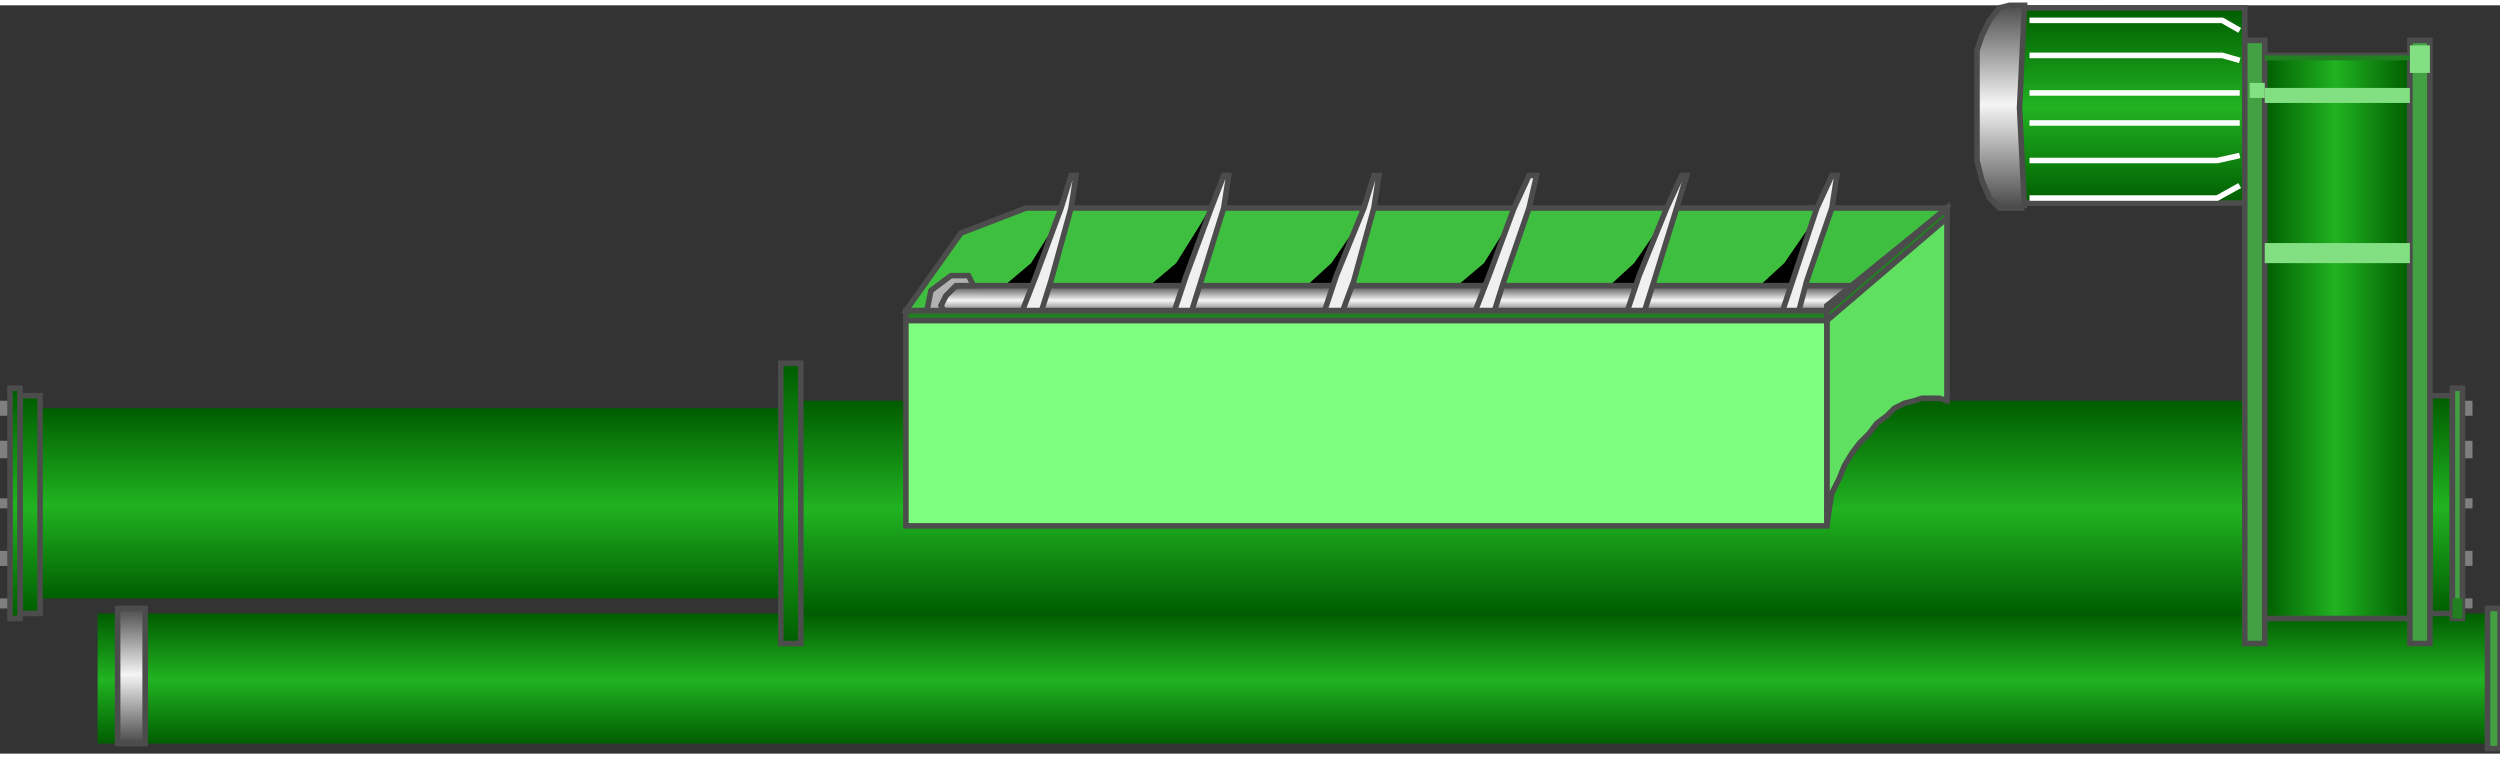 <!DOCTYPE svg PUBLIC "-//W3C//DTD SVG 1.1//EN" "http://www.w3.org/Graphics/SVG/1.1/DTD/svg11.dtd"><svg version="1.1" xmlns="http://www.w3.org/2000/svg" xmlns:xlink="http://www.w3.org/1999/xlink" width="112px" height="34px" viewBox="0 0 112.5 33.674" enable-background="new 0 0 112.5 33.674" xml:space="preserve">
<rect x="0" y="0" width="112.5" height="33.674" fill="#333333" stroke="none"/>
<g id="Group_Feed_Water_Pump">
	
		<linearGradient id="SVGID_1_" gradientUnits="userSpaceOnUse" x1="58.334" y1="0.452" x2="58.334" y2="6.308" gradientTransform="matrix(1 0 0 -1 0 33.674)">
		<stop offset="0" style="stop-color:#005E00" />
		<stop offset="0.49" style="stop-color:#21B321" />
		<stop offset="0.99" style="stop-color:#005E00" />
	</linearGradient>
	<path fill="url(#SVGID_1_)" d="M4.392,27.366h107.883v5.855H4.392V27.366z" />
	<path fill="#43A143" stroke="#4C4C4C" stroke-width="0.25" d="M111.938,27.142h0.563v6.307h-0.563V27.142z" />
</g>
<g id="Group_Ring">
	
		<linearGradient id="SVGID_2_" gradientUnits="userSpaceOnUse" x1="5.913" y1="0.452" x2="5.913" y2="6.532" gradientTransform="matrix(1 0 0 -1 0 33.674)">
		<stop offset="0.01" style="stop-color:#4D4D4D" />
		<stop offset="0.51" style="stop-color:#F5F5F5" />
		<stop offset="1" style="stop-color:#4D4D4D" />
	</linearGradient>
	<path fill="url(#SVGID_2_)" stroke="#4C4C4C" stroke-width="0.25" d="M5.293,27.142h1.239v6.08H5.293V27.142z" />
</g>
<g id="Group_Layer_11">
	
		<linearGradient id="SVGID_3_" gradientUnits="userSpaceOnUse" x1="18.469" y1="6.983" x2="18.469" y2="15.542" gradientTransform="matrix(1 0 0 -1 0 33.674)">
		<stop offset="0" style="stop-color:#005E00" />
		<stop offset="0.49" style="stop-color:#21B321" />
		<stop offset="0.99" style="stop-color:#005E00" />
	</linearGradient>
	<path fill="url(#SVGID_3_)" d="M35.585,18.132H1.352v8.559h34.234L35.585,18.132L35.585,18.132z" />
	<path fill="#7F7F7F" d="M0.451,19.597H0v0.787h0.451V19.597z" />
	<path fill="#7F7F7F" d="M0.451,24.551H0v0.677h0.451V24.551z" />
	<path fill="#7F7F7F" d="M0.451,26.69H0v0.451h0.451V26.69z" />
	<path fill="#7F7F7F" d="M0.451,22.187H0v0.451h0.451V22.187z" />
	<path fill="#7F7F7F" d="M0.451,17.794H0v0.676h0.451V17.794z" />
	
		<linearGradient id="SVGID_4_" gradientUnits="userSpaceOnUse" x1="1.351" y1="6.307" x2="1.351" y2="16.105" gradientTransform="matrix(1 0 0 -1 0 33.674)">
		<stop offset="0" style="stop-color:#005E00" />
		<stop offset="0.49" style="stop-color:#21B321" />
		<stop offset="0.99" style="stop-color:#005E00" />
	</linearGradient>
	<path fill="url(#SVGID_4_)" stroke="#4C4C4C" stroke-width="0.25" d="M0.901,17.569h0.901v9.798H0.901V17.569z" />
	
		<linearGradient id="SVGID_5_" gradientUnits="userSpaceOnUse" x1="0.676" y1="6.082" x2="0.676" y2="16.442" gradientTransform="matrix(1 0 0 -1 0 33.674)">
		<stop offset="0" style="stop-color:#005E00" />
		<stop offset="0.49" style="stop-color:#21B321" />
		<stop offset="0.99" style="stop-color:#005E00" />
	</linearGradient>
	<path fill="url(#SVGID_5_)" stroke="#4C4C4C" stroke-width="0.25" d="M0.901,17.232h-0.45v10.36h0.45V17.232z" />
</g>
<g id="Group_Volute_Chamber">
	
		<linearGradient id="SVGID_6_" gradientUnits="userSpaceOnUse" x1="68.412" y1="6.308" x2="68.412" y2="15.88" gradientTransform="matrix(1 0 0 -1 0 33.674)">
		<stop offset="0" style="stop-color:#005E00" />
		<stop offset="0.49" style="stop-color:#21B321" />
		<stop offset="0.99" style="stop-color:#005E00" />
	</linearGradient>
	<path fill="url(#SVGID_6_)" d="M35.585,17.794h65.653v9.572H35.585V17.794z" />
	
		<linearGradient id="SVGID_7_" gradientUnits="userSpaceOnUse" x1="35.585" y1="4.956" x2="35.585" y2="17.569" gradientTransform="matrix(1 0 0 -1 0 33.674)">
		<stop offset="0" style="stop-color:#005E00" />
		<stop offset="0.49" style="stop-color:#21B321" />
		<stop offset="0.99" style="stop-color:#005E00" />
	</linearGradient>
	<path fill="url(#SVGID_7_)" stroke="#4C4C4C" stroke-width="0.25" d="M35.135,16.105h0.901v12.613h-0.901V16.105z" />
	<path fill="#7F7F7F" d="M110.811,19.597h0.451v0.787h-0.451V19.597z" />
	<path fill="#7F7F7F" d="M110.811,24.551h0.451v0.677h-0.451V24.551z" />
	<path fill="#7F7F7F" d="M110.811,26.69h0.451v0.451h-0.451V26.69z" />
	<path fill="#7F7F7F" d="M110.811,22.187h0.451v0.451h-0.451V22.187z" />
	<path fill="#7F7F7F" d="M110.811,17.794h0.451v0.676h-0.451V17.794z" />
	
		<linearGradient id="SVGID_8_" gradientUnits="userSpaceOnUse" x1="109.853" y1="6.307" x2="109.853" y2="16.105" gradientTransform="matrix(1 0 0 -1 0 33.674)">
		<stop offset="0" style="stop-color:#005E00" />
		<stop offset="0.49" style="stop-color:#21B321" />
		<stop offset="0.99" style="stop-color:#005E00" />
	</linearGradient>
	<path fill="url(#SVGID_8_)" stroke="#4C4C4C" stroke-width="0.25" d="M110.359,17.569h-1.014v9.798h1.014V17.569z" />
	<path fill="#43A143" stroke="#4C4C4C" stroke-width="0.25" d="M110.359,17.232h0.451v10.36h-0.451V17.232z" />
	<path fill="#217F21" d="M110.359,26.69h0.451v0.901h-0.451V26.69z" />
</g>
<g id="Group_eed_Tank_Rear">
	<path fill="#3FBF3F" stroke="#4C4C4C" stroke-width="0.25" d="M40.766,13.74l41.441,5.18l5.406-9.797H46.171l-2.928,1.126   L40.766,13.74z" />
</g>
<g id="Group_Blades">
	<path d="M49.662,13.515l1.802-0.676l1.464-1.238l1.126-1.802l1.239-2.14l-1.915,5.631L49.662,13.515z" />
	<path d="M42.793,13.515l2.14-0.676l1.464-1.238l1.126-1.802l0.901-2.14l-1.802,5.631L42.793,13.515z" />
	<path d="M56.419,13.515l2.14-0.676l1.353-1.238l1.237-1.802l0.9-2.14l-1.914,5.631L56.419,13.515z" />
	<path d="M63.514,13.515l1.803-0.676l1.463-1.238l1.127-1.802l0.9-2.14l-1.803,5.631L63.514,13.515z" />
	<path d="M70.045,13.515l2.141-0.676l1.352-1.238l1.238-1.802l0.9-2.14l-1.689,5.631L70.045,13.515z" />
	<path d="M77.027,13.515l1.914-0.676l1.352-1.238l1.238-1.802l0.9-2.14l-1.688,5.631L77.027,13.515z" />
	
		<linearGradient id="SVGID_9_" gradientUnits="userSpaceOnUse" x1="63.569" y1="19.707" x2="63.569" y2="21.059" gradientTransform="matrix(1 0 0 -1 0 33.674)">
		<stop offset="0.01" style="stop-color:#4D4D4D" />
		<stop offset="0.51" style="stop-color:#F5F5F5" />
		<stop offset="1" style="stop-color:#4D4D4D" />
	</linearGradient>
	<path fill="url(#SVGID_9_)" stroke="#4C4C4C" stroke-width="0.25" d="M42.567,13.966l-0.225-0.451l0.225-0.45l0.451-0.45h41.779   v1.352L42.567,13.966L42.567,13.966z" />
	<path fill="#F0F0F0" stroke="#4C4C4C" stroke-width="0.25" d="M48.198,7.659h0.225l-0.225,1.464l-0.901,3.266l-0.676,2.14   l-1.239,3.041l-0.676,1.352h-0.225l0.451-1.352l0.901-3.378l0.788-2.027l1.126-3.04L48.198,7.659z" />
	<path fill="#F0F0F0" stroke="#4C4C4C" stroke-width="0.25" d="M55.067,7.659h0.226l-0.226,1.464l-1.013,3.266l-0.676,2.14   l-1.126,3.041l-0.789,1.352h-0.225l0.45-1.352l1.014-3.378l0.676-2.027l1.126-3.04L55.067,7.659z" />
	<path fill="#F0F0F0" stroke="#4C4C4C" stroke-width="0.25" d="M61.824,7.659h0.225l-0.225,1.464l-0.9,3.266l-0.789,2.14   l-1.126,3.041l-0.45,1.352h-0.225l0.225-1.352l0.9-3.378l0.676-2.027l1.239-3.04L61.824,7.659z" />
	<path fill="#F0F0F0" stroke="#4C4C4C" stroke-width="0.25" d="M68.807,7.659h0.338l-0.338,1.464l-1.127,3.266l-0.676,2.14   l-1.013,3.041l-0.677,1.352H65.09l0.227-1.352l0.9-3.378l0.787-2.027l1.127-3.04L68.807,7.659z" />
	<path fill="#F0F0F0" stroke="#4C4C4C" stroke-width="0.25" d="M75.676,7.659H75.9l-0.449,1.464l-1.014,3.266l-0.676,2.14   l-1.128,3.041l-0.45,1.352h-0.338l0.338-1.352l0.901-3.378l0.677-2.027L75,9.123L75.676,7.659z" />
	<path fill="#F0F0F0" stroke="#4C4C4C" stroke-width="0.25" d="M82.434,7.659h0.226l-0.226,1.464l-1.127,3.266l-0.563,2.14   l-1.126,3.041l-0.677,1.352h-0.225l0.225-1.352l1.127-3.378l0.676-2.027l1.014-3.04L82.434,7.659z" />
	<path fill="#B2B2B2" stroke="#4C4C4C" stroke-width="0.25" d="M42.567,13.966l-0.225-0.451l0.225-0.45l0.451-0.45h0.788   l-0.225-0.451h-0.788l-0.901,0.676l-0.226,1.127l0.226,0.563h0.901l0.225-0.563L42.567,13.966L42.567,13.966z" />
</g>
<g id="Group_Feed_Tank_Front">
	<path fill="#60E060" stroke="#4C4C4C" stroke-width="0.25" d="M87.613,9.123l-5.406,4.392v9.91l0.113-0.787l0.111-0.677   l0.338-0.676l0.227-0.563l0.338-0.563l0.338-0.45l0.449-0.451l0.338-0.45l0.451-0.338l0.338-0.338l0.449-0.225l0.451-0.113   l0.338-0.111h0.451h0.338l0.338,0.111V9.123L87.613,9.123z" />
	<path fill="#7FFF7F" stroke="#4C4C4C" stroke-width="0.25" d="M40.766,13.74h41.441v9.685H40.766V13.74z" />
	<path fill="#217F21" stroke="#4C4C4C" stroke-width="0.25" d="M40.766,13.74h41.441v0.45H40.766V13.74z" />
	<path fill="#217F21" stroke="#4C4C4C" stroke-width="0.25" d="M87.613,9.123l-5.406,4.617v0.45l5.406-4.617V9.123z" />
</g>
<g id="Group_Motor_Drivershaft_Flange">
	
		<linearGradient id="SVGID_10_" gradientUnits="userSpaceOnUse" x1="95.833" y1="24.774" x2="95.833" y2="33.559" gradientTransform="matrix(1 0 0 -1 0 33.674)">
		<stop offset="0" style="stop-color:#005E00" />
		<stop offset="0.49" style="stop-color:#21B321" />
		<stop offset="0.99" style="stop-color:#005E00" />
	</linearGradient>
	<path fill="url(#SVGID_10_)" stroke="#4C4C4C" stroke-width="0.25" d="M100.451,0.115h0.563v0.563v7.658v0.563h-0.563h-9.572   L90.652,4.62l0.227-4.504L100.451,0.115L100.451,0.115z" />
	<path fill="none" stroke="#FFFFFF" stroke-width="0.25" d="M100.788,1.128L100,0.677h-8.672" />
	<path fill="none" stroke="#FFFFFF" stroke-width="0.25" d="M100.788,8.11l-1.013,0.563h-8.447" />
	<path fill="none" stroke="#FFFFFF" stroke-width="0.25" d="M100.788,6.758l-1.013,0.226h-8.447" />
	<path fill="none" stroke="#FFFFFF" stroke-width="0.25" d="M100.788,5.294H100h-8.672" />
	<path fill="none" stroke="#FFFFFF" stroke-width="0.25" d="M100.788,3.943H100h-8.672" />
	<path fill="none" stroke="#FFFFFF" stroke-width="0.25" d="M100.788,2.479L100,2.254h-8.672" />
</g>
<g id="Group_Motor_Casing">
	
		<linearGradient id="SVGID_11_" gradientUnits="userSpaceOnUse" x1="90.033" y1="24.551" x2="90.033" y2="33.674" gradientTransform="matrix(1 0 0 -1 0 33.674)">
		<stop offset="0.01" style="stop-color:#4D4D4D" />
		<stop offset="0.51" style="stop-color:#F5F5F5" />
		<stop offset="1" style="stop-color:#4D4D4D" />
	</linearGradient>
	<path fill="url(#SVGID_11_)" stroke="#4C4C4C" stroke-width="0.25" d="M91.104,9.123h-0.676h-0.449l-0.451-0.45l-0.338-0.789   l-0.226-0.9V4.618v-2.59l0.226-0.676l0.338-0.676l0.451-0.563L90.428,0h0.676l-0.225,4.617L91.104,9.123" />
</g>
<g id="Group_MakeUp_Chamber">
	<path fill="#43A143" stroke="#4C4C4C" stroke-width="0.25" d="M101.014,1.578h0.9v27.14h-0.9V1.578z" />
	
		<linearGradient id="SVGID_12_" gradientUnits="userSpaceOnUse" x1="101.914" y1="18.751" x2="108.445" y2="18.751" gradientTransform="matrix(1 0 0 -1 0 33.674)">
		<stop offset="0" style="stop-color:#005E00" />
		<stop offset="0.49" style="stop-color:#21B321" />
		<stop offset="0.99" style="stop-color:#005E00" />
	</linearGradient>
	<path fill="url(#SVGID_12_)" stroke="#4C4C4C" stroke-width="0.25" d="M101.914,2.254h6.531v25.338h-6.531V2.254z" />
	<path fill="#82E082" d="M101.238,3.492h0.676v0.676h-0.676V3.492z" />
	<path fill="#43A143" stroke="#4C4C4C" stroke-width="0.25" d="M108.445,1.578h0.9v27.14h-0.9V1.578z" />
	<path fill="#82E082" d="M101.914,3.718h6.531v0.676h-6.531V3.718z" />
	<path fill="#82E082" d="M101.914,11.601h6.531V10.7h-6.531V11.601z" />
	<path fill="#82E082" d="M108.445,1.803h0.9v1.239h-0.9V1.803z" />
	<path fill="#217F21" d="M101.914,2.254h6.531v0.225h-6.531V2.254z" />
</g>
<g id="Group_Pump_Fittings">
</g>
</svg>
